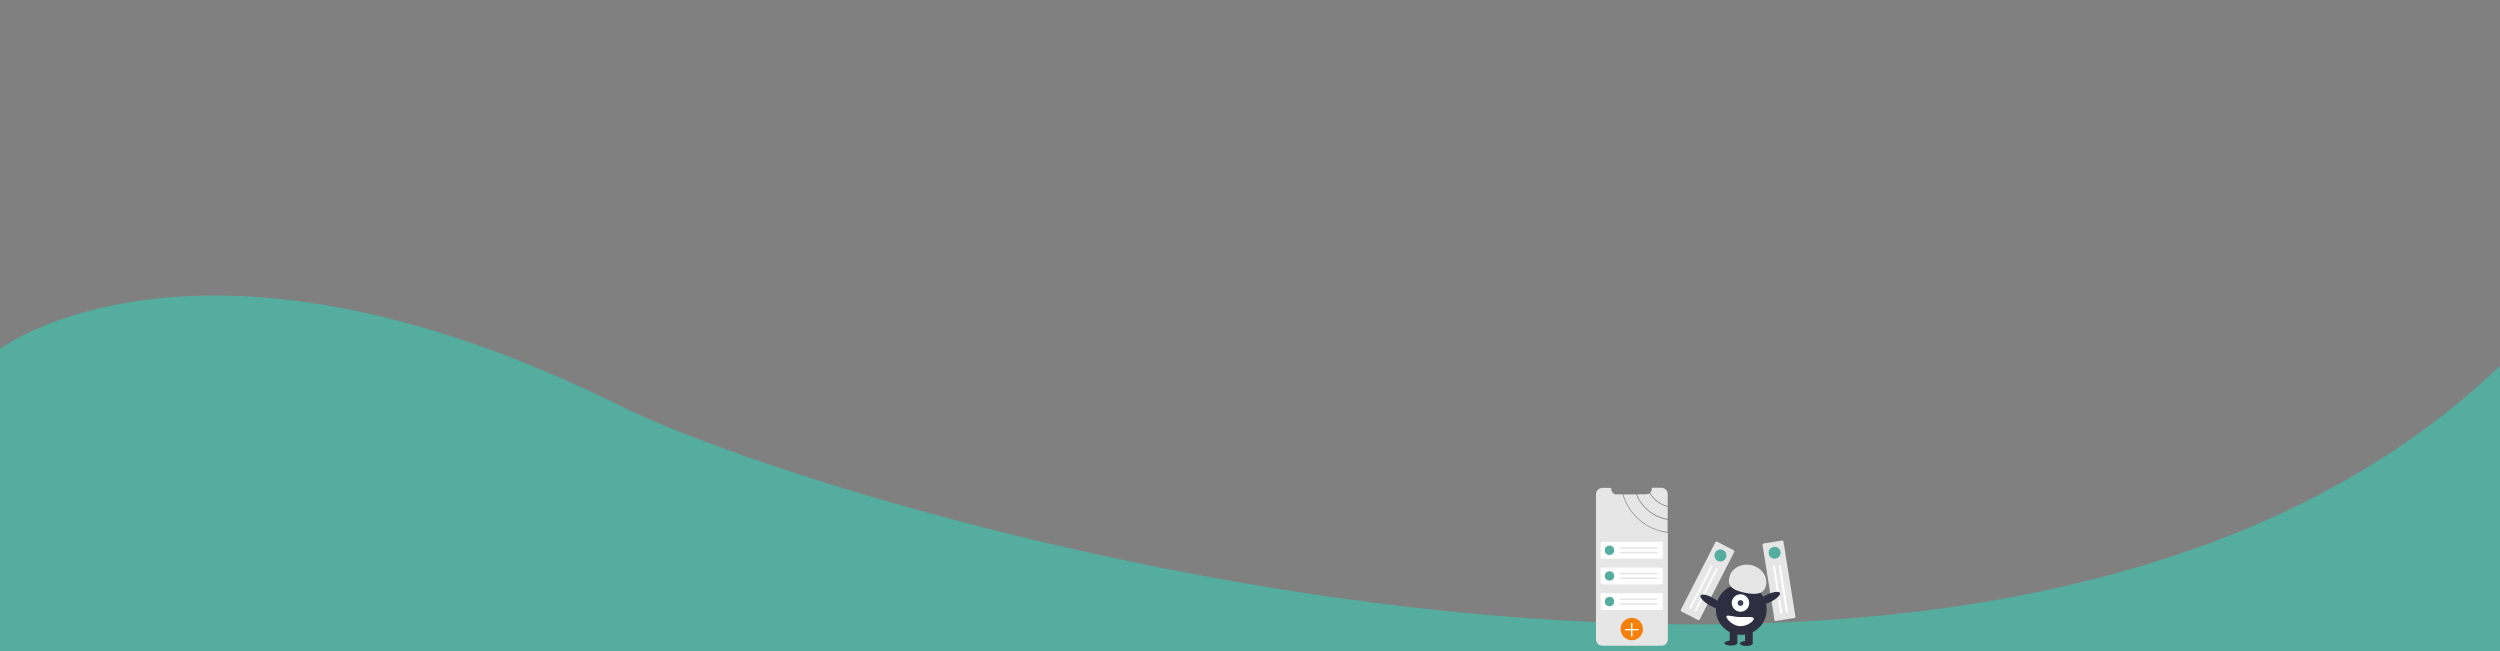 <?xml version="1.0" encoding="utf-8"?>
<!-- Generator: Adobe Illustrator 25.0.1, SVG Export Plug-In . SVG Version: 6.00 Build 0)  -->
<svg version="1.1" id="レイヤー_1" xmlns="http://www.w3.org/2000/svg" xmlns:xlink="http://www.w3.org/1999/xlink" x="0px"
	 y="0px" viewBox="0 0 1920 500" style="enable-background:new 0 0 1920 500;" xml:space="preserve">
<rect x="0" y="0" width="1920" height="500" fill="#808080" stroke="none"/>
<style type="text/css">
	.st0{fill:#54AD9E;}
	.st1{fill:#E6E6E6;}
	.st2{fill:#FFFFFF;}
	.st3{fill:#F5800B;}
	.st4{fill:#2F2E41;}
	.st5{fill:#3F3D56;}
</style>
<g id="レイヤー_2_1_">
	<g id="レイヤー_1-2">
		<path class="st0" d="M0,268c0,0,153.1-116.9,477,44c157,78,1044,351,1443-31v219H0V268z"/>
	</g>
</g>
<g>
	<path class="st1" d="M1280.8,398.5v-9.3c-5.9-1.4-10.9-5.1-13.9-10.4l0,0c-0.7,0.5-1.6,0.8-2.4,0.8h-7.4
		C1261.1,389.7,1270.1,396.8,1280.8,398.5z"/>
	<path class="st1" d="M1280.8,388.6v-9c0-2.8-2.2-5-5-5l0,0h-7.2v0.9c0,1.1-0.4,2.2-1.3,2.9C1270.2,383.6,1275.1,387.3,1280.8,388.6
		z"/>
	<path class="st1" d="M1246.2,379.7h-4.7c-2.2,0-4.1-1.8-4.1-4.1v-0.9h-6.7c-2.8,0-5,2.2-5,5l0,0v111.2c0,2.8,2.2,5,5,5l0,0h45.2
		c0.2,0,0.4,0,0.6,0c2.5-0.3,4.4-2.4,4.4-4.9v-81.8C1264.4,407.1,1250.7,395.4,1246.2,379.7z"/>
	<path class="st1" d="M1256.5,379.7h-9.8c4.5,15.5,18,27,34,28.9v-9.4C1269.8,397.4,1260.6,389.9,1256.5,379.7z"/>
	<path class="st2" d="M1230,416.1c-0.3,0-0.7,0.3-0.7,0.7v11.5c0,0.3,0.3,0.7,0.7,0.7h46.3c0.3,0,0.7-0.3,0.7-0.7v-11.5
		c0-0.3-0.3-0.7-0.7-0.7H1230L1230,416.1z"/>
	<circle class="st0" cx="1236.1" cy="422.6" r="3.6"/>
	<path class="st1" d="M1244.3,420.2c-0.3,0-0.6,0.3-0.6,0.6c0,0.3,0.3,0.6,0.6,0.6h28.3c0.3,0,0.6-0.3,0.6-0.6s-0.3-0.6-0.6-0.6
		H1244.3z"/>
	<path class="st1" d="M1244.3,423.8c-0.3,0-0.6,0.3-0.6,0.6c0,0.3,0.3,0.6,0.6,0.6h28.3c0.3,0,0.6-0.3,0.6-0.6s-0.3-0.6-0.6-0.6
		H1244.3z"/>
	<path class="st2" d="M1230,435.9c-0.3,0-0.7,0.3-0.7,0.7v11.5c0,0.3,0.3,0.7,0.7,0.7h46.3c0.3,0,0.7-0.3,0.7-0.7v-11.5
		c0-0.3-0.3-0.7-0.7-0.7H1230z"/>
	<circle class="st0" cx="1236.1" cy="442.3" r="3.6"/>
	<path class="st1" d="M1244.3,439.9c-0.3,0-0.6,0.3-0.6,0.6s0.3,0.6,0.6,0.6h28.3c0.3,0,0.6-0.3,0.6-0.6s-0.3-0.6-0.6-0.6H1244.3z"
		/>
	<path class="st1" d="M1244.3,443.5c-0.3,0-0.6,0.3-0.6,0.6c0,0.3,0.3,0.6,0.6,0.6h28.3c0.3,0,0.6-0.3,0.6-0.6
		c0-0.3-0.3-0.6-0.6-0.6H1244.3z"/>
	<path class="st2" d="M1230,455.6c-0.3,0-0.7,0.3-0.7,0.7v11.5c0,0.3,0.3,0.7,0.7,0.7h46.3c0.3,0,0.7-0.3,0.7-0.7v-11.5
		c0-0.3-0.3-0.7-0.7-0.7H1230z"/>
	<circle class="st0" cx="1236.1" cy="462" r="3.6"/>
	<path class="st1" d="M1244.3,459.6c-0.3,0-0.6,0.3-0.6,0.6s0.3,0.6,0.6,0.6h28.3c0.3,0,0.6-0.3,0.6-0.6c0-0.3-0.3-0.6-0.6-0.6
		H1244.3z"/>
	<path class="st1" d="M1244.3,463.2c-0.3,0-0.6,0.3-0.6,0.6c0,0.3,0.3,0.6,0.6,0.6h28.3c0.3,0,0.6-0.3,0.6-0.6
		c0-0.3-0.3-0.6-0.6-0.6H1244.3z"/>
	<circle class="st3" cx="1253.2" cy="483.1" r="8.6"/>
	<polygon class="st2" points="1258.3,483.1 1253.7,483.1 1253.7,478.5 1252.6,478.5 1252.6,483.1 1248.1,483.1 1248.1,484.1 
		1252.6,484.1 1252.6,488.8 1253.7,488.8 1253.7,484.1 1258.3,484.1 	"/>
</g>
<g>
	<g>
		<path class="st1" d="M1290.9,468.3c-0.2,0.4,0,1,0.3,1.2l12.9,6.7c0.4,0.2,1,0,1.2-0.3l26.6-52c0.2-0.4,0-1-0.3-1.2l-12.9-6.7
			c-0.4-0.2-1,0-1.2,0.3L1290.9,468.3z"/>
		<circle class="st0" cx="1321.3" cy="426.6" r="4.6"/>
		<path class="st2" d="M1297.6,466.4L1297.6,466.4c-0.2,0.3,0,0.9,0.3,1c0.3,0.2,0.9,0,1-0.3l16.3-31.8c0.2-0.3,0-0.9-0.3-1
			c-0.3-0.2-0.9,0-1,0.3L1297.6,466.4z"/>
		<path class="st2" d="M1301.6,468.5c-0.2,0.3,0,0.9,0.3,1s0.9,0,1-0.3l16.3-31.8l0,0c0.2-0.3,0-0.9-0.3-1c-0.3-0.1-0.9,0-1,0.3
			L1301.6,468.5z"/>
	</g>
	<g>
		<path class="st1" d="M1362.8,476.1c0.1,0.4,0.5,0.8,1,0.8l14.3-2.3c0.4-0.1,0.8-0.5,0.8-1l-9.2-57.7c-0.1-0.4-0.5-0.8-1-0.8
			l-14.3,2.3c-0.4,0.1-0.8,0.5-0.8,1L1362.8,476.1z"/>
		<circle class="st0" cx="1362.9" cy="424.5" r="4.6"/>
		<path class="st2" d="M1367.2,470.7c0.1,0.4,0.4,0.7,0.9,0.7s0.7-0.4,0.7-0.9l-5.6-35.3l0,0c-0.1-0.4-0.4-0.7-0.9-0.7
			c-0.4,0.1-0.7,0.4-0.7,0.9L1367.2,470.7z"/>
		<path class="st2" d="M1371.6,470L1371.6,470c0.1,0.4,0.4,0.7,0.9,0.7c0.4-0.1,0.7-0.4,0.7-0.9l-5.6-35.3c-0.1-0.4-0.4-0.7-0.9-0.7
			c-0.4,0.1-0.7,0.4-0.7,0.9L1371.6,470z"/>
	</g>
	<g>
		<ellipse class="st4" cx="1341.2" cy="494.2" rx="4.9" ry="1.9"/>
		<ellipse class="st4" cx="1329.3" cy="493.9" rx="4.9" ry="1.9"/>
		
			<ellipse transform="matrix(0.499 -0.866 0.866 0.499 258.214 1370.665)" class="st4" cx="1315.2" cy="461.9" rx="3.1" ry="9.8"/>
		<ellipse class="st4" cx="1337.3" cy="468.1" rx="19.5" ry="19.5"/>
		<rect x="1340.2" y="483.4" class="st4" width="5.9" height="10.6"/>
		<rect x="1328.4" y="483.4" class="st4" width="5.9" height="10.6"/>
		<ellipse class="st2" cx="1336.7" cy="463.1" rx="6.7" ry="6.7"/>
		<circle class="st5" cx="1336.7" cy="463.1" r="2.2"/>
		<path class="st1" d="M1339.4,455.1c-7.7-1.7-13-4.4-11.3-11.5c1.5-7.1,9.2-11.3,16.9-9.6c7.7,1.7,12.9,8.8,11.2,15.9
			C1354.6,457,1347.1,456.8,1339.4,455.1z"/>
		
			<ellipse transform="matrix(0.903 -0.428 0.428 0.903 -65.613 626.701)" class="st4" cx="1359.1" cy="459.1" rx="9.8" ry="3.1"/>
		<path class="st2" d="M1336.5,473.9c-5.5,0-10.6-2.3-10.6-0.3s5.1,7.3,10.6,7.3c5.5,0,10.4-3.8,10.4-5.7
			C1346.9,473.3,1342,473.9,1336.5,473.9z"/>
	</g>
</g>
</svg>
